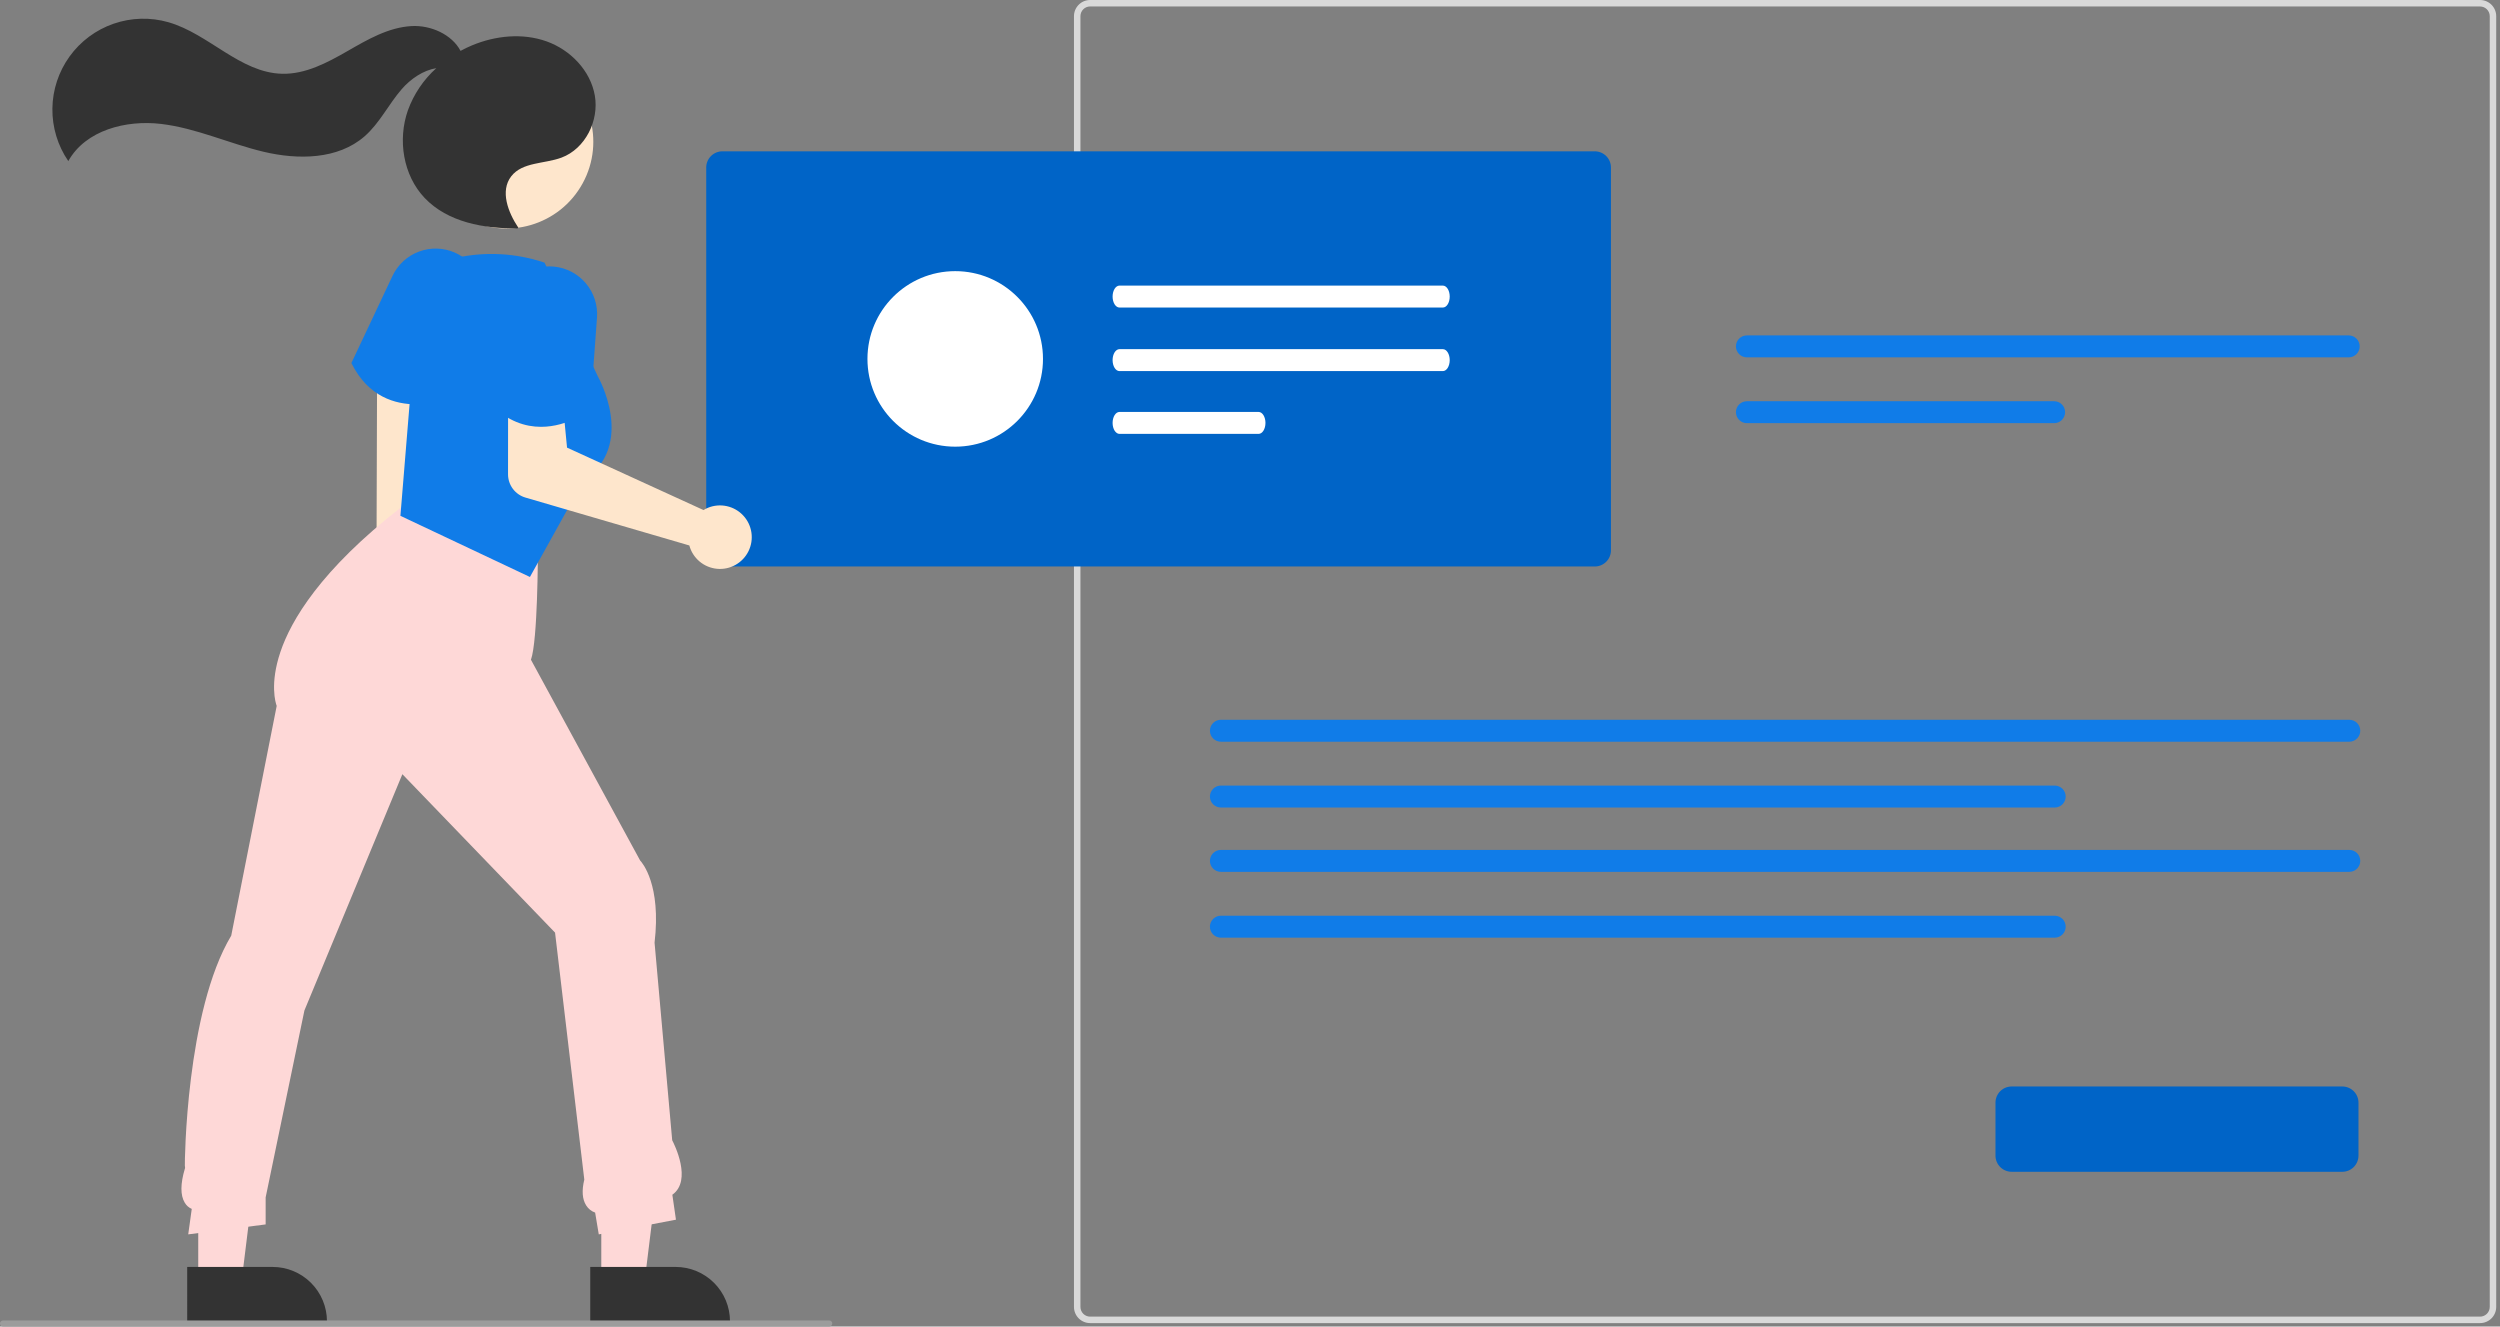 <svg width="490" height="260" viewBox="0 0 490 260" fill="none" xmlns="http://www.w3.org/2000/svg">
    <rect x="0" y="0" width="490" height="260" fill="#808080" stroke="none"/>
    <g clip-path="url(#clip0_7_2957)">
        <path
            d="M486.092 259.328H213.664C212.825 259.327 212.02 258.993 211.427 258.4C210.833 257.806 210.499 257.001 210.498 256.162V3.166C210.499 2.327 210.833 1.522 211.427 0.929C212.02 0.335 212.825 0.001 213.664 0H486.092C486.931 0.001 487.736 0.335 488.33 0.929C488.923 1.522 489.257 2.327 489.258 3.166V256.161C489.257 257.001 488.923 257.806 488.33 258.399C487.736 258.993 486.931 259.327 486.092 259.328ZM213.664 1.264C213.161 1.265 212.679 1.466 212.323 1.821C211.968 2.177 211.767 2.659 211.766 3.162V256.161C211.767 256.664 211.968 257.147 212.323 257.502C212.679 257.858 213.161 258.058 213.664 258.059H486.092C486.595 258.059 487.077 257.858 487.433 257.502C487.789 257.147 487.989 256.664 487.99 256.161V3.166C487.989 2.663 487.789 2.181 487.433 1.825C487.077 1.47 486.595 1.269 486.092 1.268L213.664 1.264Z"
            fill="#D9D9D9" />
        <path
            d="M342.391 65.742C341.821 65.742 341.274 65.968 340.871 66.371C340.468 66.775 340.242 67.321 340.242 67.891C340.242 68.462 340.468 69.008 340.871 69.411C341.274 69.815 341.821 70.041 342.391 70.041H460.348C460.919 70.041 461.465 69.815 461.869 69.411C462.272 69.008 462.498 68.462 462.498 67.891C462.498 67.321 462.272 66.775 461.869 66.371C461.465 65.968 460.919 65.742 460.348 65.742H342.391Z"
            fill="#107CE8" />
        <path
            d="M342.391 78.641C341.821 78.641 341.274 78.867 340.871 79.27C340.468 79.674 340.242 80.22 340.242 80.791C340.242 81.361 340.468 81.907 340.871 82.311C341.274 82.714 341.821 82.94 342.391 82.94H402.611C403.181 82.94 403.728 82.714 404.131 82.311C404.534 81.907 404.761 81.361 404.761 80.791C404.761 80.22 404.534 79.674 404.131 79.27C403.728 78.867 403.181 78.641 402.611 78.641H342.391Z"
            fill="#107CE8" />
        <path
            d="M239.293 141.075C238.723 141.075 238.176 141.302 237.773 141.705C237.37 142.108 237.143 142.655 237.143 143.225C237.143 143.795 237.37 144.342 237.773 144.745C238.176 145.148 238.723 145.375 239.293 145.375H460.463C461.033 145.375 461.58 145.148 461.983 144.745C462.386 144.342 462.613 143.795 462.613 143.225C462.613 142.655 462.386 142.108 461.983 141.705C461.58 141.302 461.033 141.075 460.463 141.075H239.293Z"
            fill="#107CE8" />
        <path
            d="M239.293 153.975C238.723 153.975 238.176 154.201 237.773 154.604C237.37 155.007 237.143 155.554 237.143 156.124C237.143 156.694 237.37 157.241 237.773 157.644C238.176 158.047 238.723 158.274 239.293 158.274H402.726C403.296 158.274 403.843 158.047 404.246 157.644C404.649 157.241 404.875 156.694 404.875 156.124C404.875 155.554 404.649 155.007 404.246 154.604C403.843 154.201 403.296 153.975 402.726 153.975H239.293Z"
            fill="#107CE8" />
        <path
            d="M239.293 166.582C238.723 166.582 238.176 166.809 237.773 167.212C237.37 167.615 237.143 168.162 237.143 168.732C237.143 169.302 237.37 169.849 237.773 170.252C238.176 170.655 238.723 170.881 239.293 170.881H460.463C461.033 170.881 461.58 170.655 461.983 170.252C462.386 169.849 462.613 169.302 462.613 168.732C462.613 168.162 462.386 167.615 461.983 167.212C461.58 166.809 461.033 166.582 460.463 166.582H239.293Z"
            fill="#107CE8" />
        <path
            d="M239.293 179.481C238.723 179.481 238.176 179.708 237.773 180.111C237.37 180.514 237.143 181.061 237.143 181.631C237.143 182.201 237.37 182.748 237.773 183.151C238.176 183.554 238.723 183.781 239.293 183.781H402.726C403.296 183.781 403.843 183.554 404.246 183.151C404.649 182.748 404.875 182.201 404.875 181.631C404.875 181.061 404.649 180.514 404.246 180.111C403.843 179.708 403.296 179.481 402.726 179.481H239.293Z"
            fill="#107CE8" />
        <path
            d="M312.581 111.033H141.586C140.747 111.032 139.942 110.698 139.348 110.105C138.755 109.511 138.421 108.706 138.42 107.867V32.826C138.421 31.986 138.755 31.181 139.348 30.588C139.942 29.994 140.747 29.66 141.586 29.659H312.581C313.42 29.66 314.225 29.994 314.819 30.588C315.412 31.181 315.746 31.986 315.747 32.826V107.867C315.746 108.706 315.412 109.511 314.819 110.105C314.225 110.698 313.42 111.032 312.581 111.033Z"
            fill="#0064C7" />
        <path
            d="M459.096 229.669H394.28C393.441 229.668 392.636 229.334 392.042 228.741C391.449 228.147 391.115 227.342 391.114 226.503V216.118C391.115 215.278 391.449 214.473 392.042 213.88C392.636 213.286 393.441 212.952 394.28 212.951H459.096C459.935 212.952 460.74 213.286 461.334 213.88C461.927 214.473 462.261 215.278 462.262 216.118V226.503C462.261 227.342 461.927 228.147 461.334 228.741C460.74 229.334 459.935 229.668 459.096 229.669Z"
            fill="#0064C7" />
        <path
            d="M74.999 127.005C72.206 124.92 71.386 121.024 73.168 118.302C73.345 118.036 73.545 117.785 73.766 117.554L73.945 62.116L82.186 63.654L82.547 118.179C84.425 120.357 84.804 123.531 83.283 125.853C81.501 128.575 77.792 129.09 74.999 127.005Z"
            fill="#FEE6CC" />
        <path d="M117.854 251.093L126.35 251.093L130.392 218.324L117.853 218.325L117.854 251.093Z" fill="#FED8D7" />
        <path
            d="M115.688 248.319L132.418 248.319H132.419C135.247 248.319 137.959 249.442 139.958 251.442C141.958 253.441 143.081 256.153 143.081 258.981V259.327L115.688 259.328L115.688 248.319Z"
            fill="#333333" />
        <path d="M38.857 251.093L47.353 251.093L51.394 218.324L38.855 218.325L38.857 251.093Z" fill="#FED8D7" />
        <path
            d="M36.69 248.319L53.421 248.319H53.422C56.249 248.319 58.961 249.442 60.961 251.442C62.96 253.441 64.084 256.153 64.084 258.981V259.327L36.691 259.328L36.69 248.319Z"
            fill="#333333" />
        <path
            d="M117.359 241.94L116.647 237.668C115.915 237.413 115.294 236.914 114.886 236.255C114.121 235.047 113.999 233.347 114.523 231.201L108.791 182.793L78.865 151.743L59.666 198.05L52.066 234.693V239.987L36.893 241.936L37.583 236.946C37.003 236.697 36.519 236.266 36.205 235.718C35.334 234.267 35.346 232.018 36.241 229.034L36.279 228.904L36.23 228.459C36.195 228.146 36.423 198.216 45.321 183.386L54.232 138.362C54.001 137.728 52.858 134.037 54.954 127.798C57.021 121.642 62.805 111.724 78.613 99.438L78.668 99.396L78.735 99.382C78.91 99.345 96.346 95.879 105.364 107.671L105.425 107.751V107.851C105.425 108.58 105.409 125.546 104.067 129.31L125.465 168.655C125.882 169.096 129.623 173.416 128.294 184.774L131.751 223.489C132.146 224.244 135.724 231.355 131.78 234.17L132.487 239.059L117.359 241.94Z"
            fill="#FED8D7" />
        <path
            d="M81.562 79.248C77.545 79.248 72.206 77.828 68.937 71.283L68.873 71.154L76.925 54.086C77.968 51.875 79.835 50.16 82.127 49.307C84.418 48.455 86.953 48.534 89.187 49.526C91.422 50.519 93.179 52.346 94.083 54.618C94.987 56.89 94.966 59.425 94.025 61.682L87.064 78.37L86.943 78.415C85.204 78.973 83.388 79.254 81.562 79.248Z"
            fill="#107CE8" />
        <path
            d="M103.867 113.088L78.483 101.102L81.972 58.535L88.333 50.76L89.566 50.496C95.229 49.284 101.113 49.61 106.608 51.44L106.729 51.48L117.177 73.77C117.243 73.881 124.778 87.185 114.361 94.198L103.867 113.088Z"
            fill="#107CE8" />
        <path
            d="M138.763 99.523C138.46 99.649 138.167 99.799 137.888 99.971L111.14 87.736L110.454 80.623L99.584 80.256L99.575 92.965C99.575 93.992 99.907 94.991 100.523 95.813C101.138 96.635 102.004 97.235 102.989 97.523L135.109 106.91C135.439 108.13 136.132 109.222 137.097 110.038C138.063 110.855 139.254 111.358 140.512 111.481C141.77 111.605 143.036 111.342 144.141 110.728C145.247 110.114 146.139 109.179 146.699 108.046C147.26 106.912 147.462 105.635 147.279 104.384C147.096 103.133 146.537 101.968 145.675 101.043C144.813 100.117 143.691 99.476 142.456 99.205C141.221 98.933 139.933 99.044 138.763 99.523Z"
            fill="#FEE6CC" />
        <path
            d="M106.046 83.659C102.998 83.659 99.558 82.605 96.256 79.303L96.154 79.201L98.385 60.462C98.674 58.034 99.902 55.816 101.806 54.281C103.71 52.747 106.138 52.019 108.572 52.253C111.006 52.486 113.252 53.663 114.829 55.531C116.406 57.4 117.189 59.811 117.011 62.25L115.694 80.283L115.593 80.364C115.529 80.416 111.39 83.659 106.046 83.659Z"
            fill="#107CE8" />
        <path
            d="M114.202 35.931C118.711 27.683 115.679 17.342 107.432 12.834C99.184 8.325 88.842 11.356 84.334 19.604C79.825 27.852 82.856 38.193 91.104 42.702C99.352 47.211 109.693 44.179 114.202 35.931Z"
            fill="#FEE6CC" />
        <path
            d="M116.59 18.75C115.745 13.838 111.802 9.766 107.105 8.1C102.407 6.434 97.11 6.975 92.51 8.894C91.744 9.215 90.995 9.575 90.266 9.973C88.584 6.768 84.462 4.909 80.692 5.11C76.137 5.352 72.023 7.762 68.068 10.034C64.112 12.305 59.867 14.565 55.306 14.459C47.065 14.268 40.934 6.628 33.01 4.357C29.482 3.346 25.729 3.449 22.261 4.65C18.794 5.851 15.781 8.093 13.635 11.07C11.489 14.046 10.313 17.612 10.268 21.282C10.224 24.951 11.312 28.545 13.386 31.573C16.767 25.513 24.707 23.467 31.597 24.292C38.487 25.117 44.908 28.137 51.658 29.745C58.408 31.354 66.225 31.285 71.453 26.723C74.419 24.135 76.16 20.437 78.742 17.466C80.489 15.457 82.975 13.76 85.516 13.361C83.013 15.614 81.103 18.448 79.952 21.612C77.915 27.4 79.004 34.349 83.23 38.797C87.76 43.567 94.871 44.838 101.448 44.761L101.586 44.621C99.572 41.606 97.983 37.426 100.2 34.558C102.389 31.727 106.705 32.144 110.057 30.892C114.726 29.147 117.434 23.662 116.59 18.75Z"
            fill="#333333" />
        <path
            d="M162.531 260H0.593C0.436 260 0.285 259.938 0.174 259.826C0.062 259.715 0 259.564 0 259.407C0 259.25 0.062 259.099 0.174 258.987C0.285 258.876 0.436 258.814 0.593 258.814H162.531C162.688 258.814 162.839 258.876 162.95 258.987C163.062 259.099 163.124 259.25 163.124 259.407C163.124 259.564 163.062 259.715 162.95 259.826C162.839 259.938 162.688 260 162.531 260Z"
            fill="#9C9C9C" />
        <path
            d="M219.411 55.978C218.668 55.981 218.067 56.945 218.069 58.132C218.07 59.316 218.67 60.275 219.411 60.278H282.803C283.546 60.275 284.147 59.311 284.145 58.124C284.144 56.94 283.544 55.981 282.803 55.978H219.411Z"
            fill="white" />
        <path
            d="M219.411 68.435C218.668 68.437 218.067 69.402 218.069 70.589C218.07 71.773 218.67 72.732 219.411 72.734H282.803C283.546 72.732 284.147 71.768 284.145 70.581C284.144 69.397 283.544 68.437 282.803 68.435H219.411Z"
            fill="white" />
        <path
            d="M219.411 80.741C218.668 80.744 218.067 81.708 218.069 82.895C218.07 84.079 218.67 85.038 219.411 85.041H246.689C247.431 85.038 248.032 84.074 248.031 82.887C248.029 81.703 247.429 80.743 246.689 80.741H219.411Z"
            fill="white" />
        <path
            d="M187.224 87.548C196.724 87.548 204.426 79.847 204.426 70.346C204.426 60.846 196.724 53.144 187.224 53.144C177.723 53.144 170.021 60.846 170.021 70.346C170.021 79.847 177.723 87.548 187.224 87.548Z"
            fill="white" />
    </g>
    <defs>
        <clipPath id="clip0_7_2957">
            <rect width="489.258" height="260" fill="white" />
        </clipPath>
    </defs>
</svg>